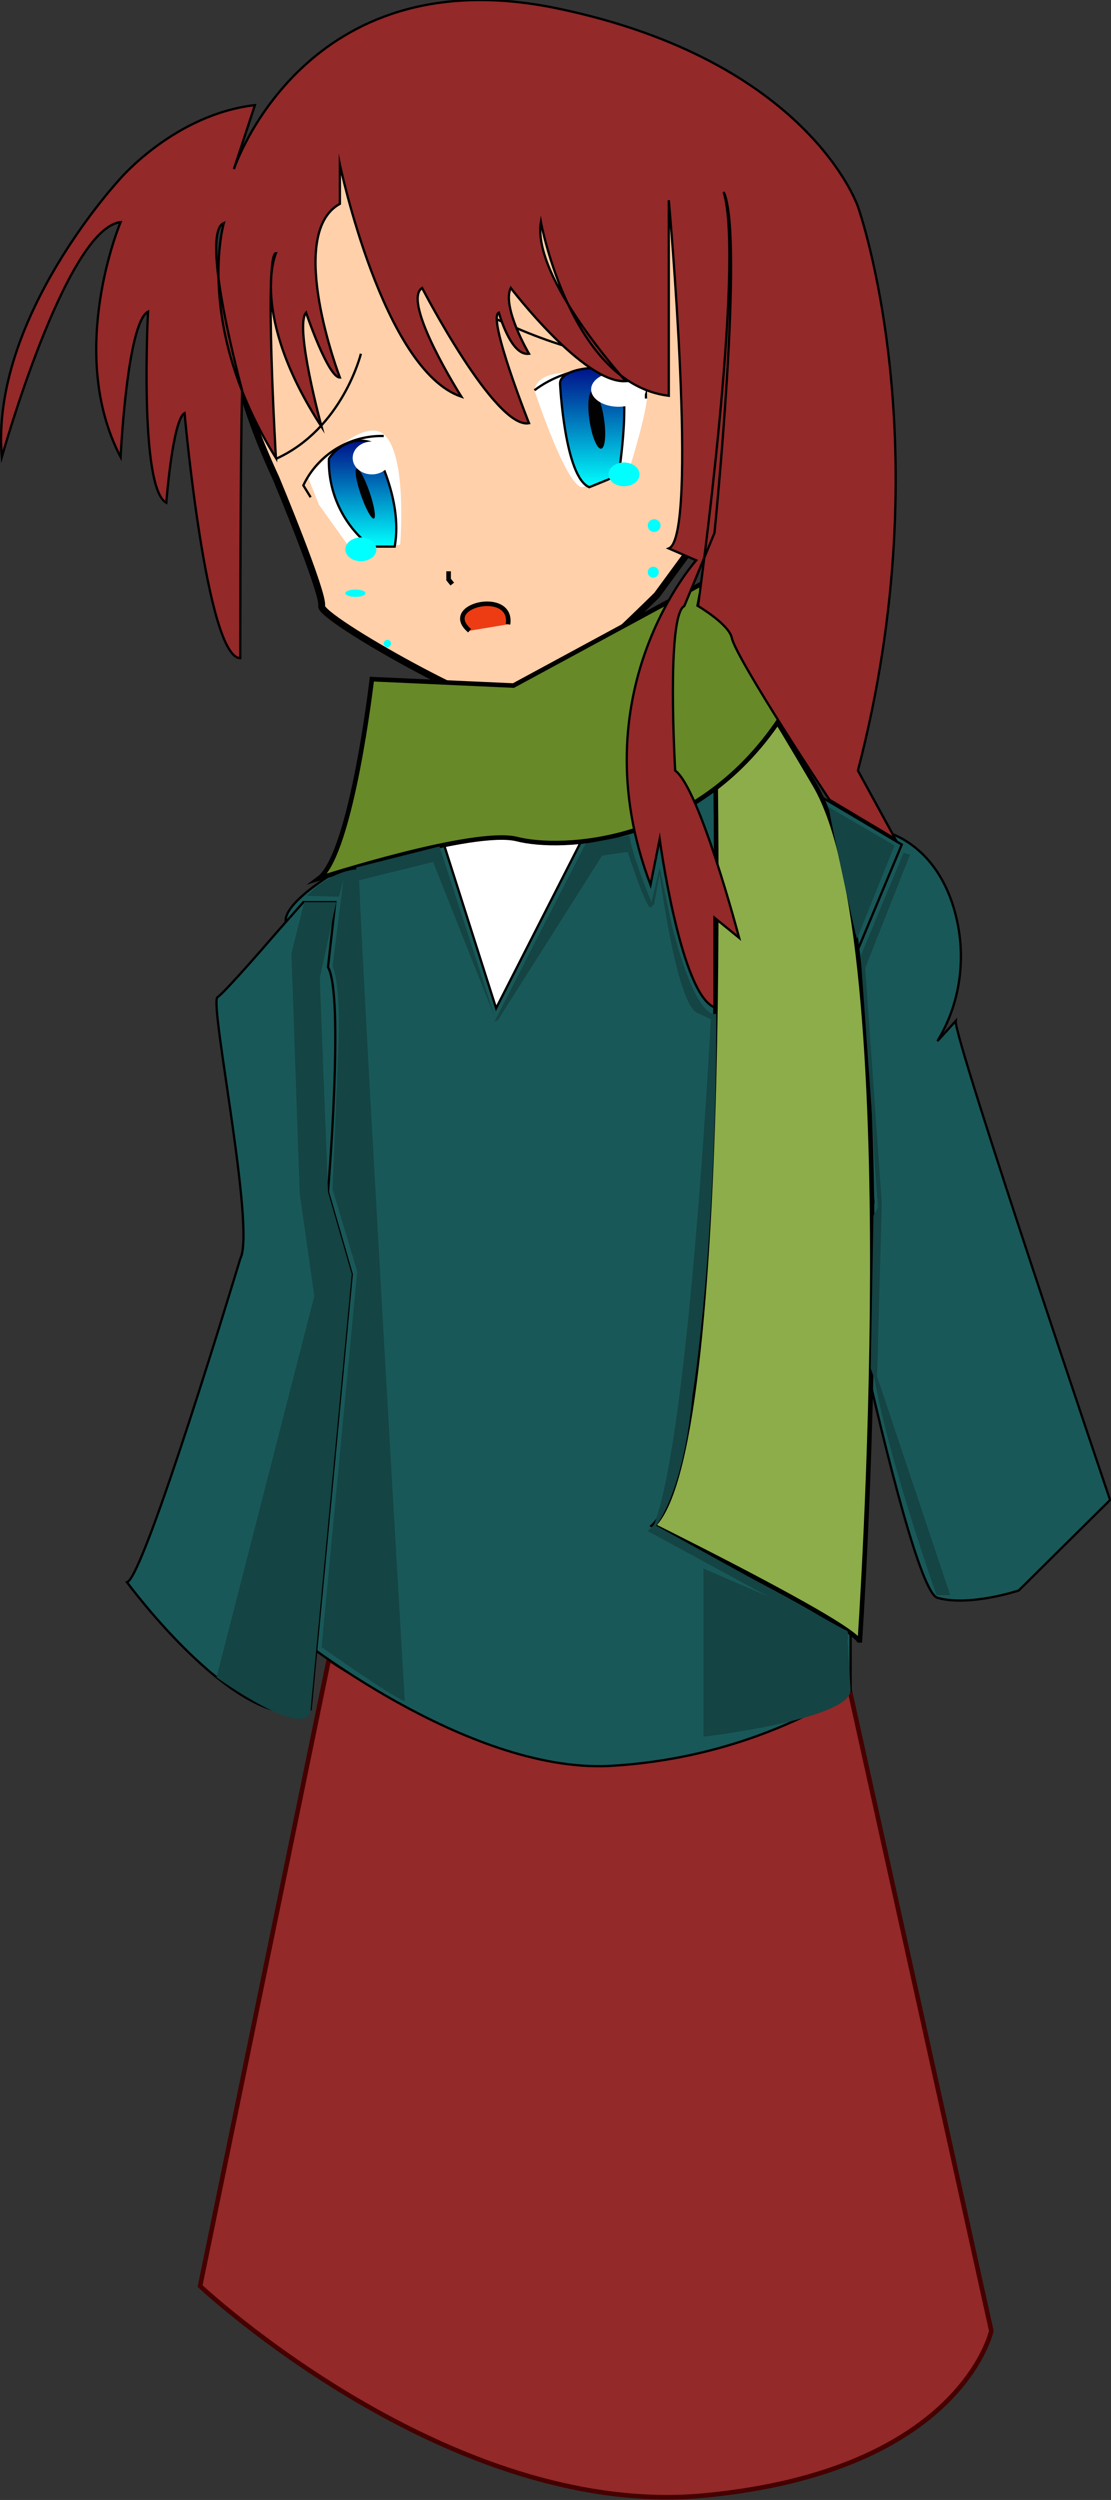<?xml version="1.0" encoding="utf-8"?>
<!-- Generator: Adobe Illustrator 21.1.0, SVG Export Plug-In . SVG Version: 6.00 Build 0)  -->
<svg version="1.1" id="Layer_1" xmlns="http://www.w3.org/2000/svg" xmlns:xlink="http://www.w3.org/1999/xlink" x="0px" y="0px"
	 viewBox="0 0 121.6 273.5" style="enable-background:new 0 0 121.6 273.5;" xml:space="preserve">
<rect x="0" y="0" width="121.6" height="273.5" fill="#333333" stroke="none"/>
<style type="text/css">
	.st0{fill:#932929;stroke:#450000;stroke-width:0.5;stroke-miterlimit:10;}
	.st1{fill:#FFFFFF;stroke:#000000;stroke-miterlimit:10;}
	.st2{fill:#FFD0A9;stroke:#000000;stroke-width:0.75;stroke-miterlimit:10;}
	.st3{fill:none;stroke:#000000;stroke-width:0.25;stroke-miterlimit:10;}
	.st4{fill:#FFFFFF;}
	.st5{fill:#ED3C14;stroke:#000000;stroke-width:0.5;stroke-miterlimit:10;}
	.st6{fill:none;stroke:#000000;stroke-width:0.5;stroke-miterlimit:10;}
	.st7{fill:url(#SVGID_1_);stroke:#000000;stroke-width:0.25;stroke-miterlimit:10;}
	.st8{fill:url(#SVGID_2_);stroke:#000000;stroke-width:0.25;stroke-miterlimit:10;}
	.st9{fill:#020202;}
	.st10{fill:#195858;stroke:#000000;stroke-width:0.25;stroke-miterlimit:10;}
	.st11{fill:#8CAD4A;stroke:#000000;stroke-width:0.5;stroke-miterlimit:10;}
	.st12{fill:#688927;stroke:#000000;stroke-width:0.5;stroke-miterlimit:10;}
	.st13{fill:#932929;stroke:#000000;stroke-width:0.25;stroke-miterlimit:10;}
	.st14{fill:#144443;}
	.st15{fill:#00FFFF;}
</style>
<title>objGirl1v1</title>
<g id="Layer_2">
	<g id="Layer_1-2">
		<g id="chapter1_middle">
			<g id="girl">
				<path class="st0" d="M36,181.5l-14.1,68.6c0,0,27.3,25.6,55.3,22.9s31.3-18,31.3-18L93,184.9C93.1,184.9,56.1,195.4,36,181.5z"
					/>
				<polygon class="st1" points="43.4,102 53.5,124.1 67.7,106.5 73.4,77.9 46.5,80.1 				"/>
				<path class="st2" d="M30.2,52.3c0,0,5.3,12.7,5,14s19.3,12.3,22,11.5s14.7-12.7,14.7-12.7l11-15c0,0,2.8-6.7-3.4-6.7
					s-2.6,7.4-2.6,7.4S89.2,24.7,62.5,18S14.9,19.4,30.2,52.3z"/>
				<path class="st3" d="M39.5,38.7c0,0-2,8.2-9.3,11.5"/>
				<path class="st3" d="M52.9,34.2c0,0,12.3,6.5,18.7,4.5"/>
				<path class="st4" d="M58.5,42.7c0,0,3.4,10.4,5.2,10.6l4.9-1.1c0,0,3.2-9.8,2-10.1S59.1,38.9,58.5,42.7z"/>
				<path class="st5" d="M51.4,69c-3.3-2.8,4.8-4.6,4.2-0.7"/>
				<path class="st4" d="M34.9,55.2l3.5,4.9l5.4-0.5c0,0,0.8-9.6-1.7-12s-8.4,4.6-8.4,4.6L34.9,55.2z"/>
				<path class="st3" d="M34,54.4l-0.8-1.3c1.6-3.4,5.1-5.5,8.8-5.4"/>
				<path class="st3" d="M58.5,42.7c0,0,5.8-4.8,12.2-0.6v1.5"/>
				<polyline class="st6" points="49.1,62.5 49.1,63.4 49.5,63.9 				"/>
				
					<linearGradient id="SVGID_1_" gradientUnits="userSpaceOnUse" x1="39.686" y1="575.77" x2="39.686" y2="564.209" gradientTransform="matrix(1 0 0 1 0 -516)">
					<stop  offset="0" style="stop-color:#00FFFF"/>
					<stop  offset="0.23" style="stop-color:#00C6E3"/>
					<stop  offset="0.76" style="stop-color:#0046A3"/>
					<stop  offset="1" style="stop-color:#00128A"/>
				</linearGradient>
				<path class="st7" d="M40.6,48.4c0,0,3.6,5.9,2.6,11.4h-2.6c-3-2.3-4.7-5.9-4.6-9.6C36,50.1,37.8,47.5,40.6,48.4z"/>
				
					<linearGradient id="SVGID_2_" gradientUnits="userSpaceOnUse" x1="64.812" y1="569.26" x2="64.812" y2="556.26" gradientTransform="matrix(1 0 0 1 0 -516)">
					<stop  offset="0" style="stop-color:#00FFFF"/>
					<stop  offset="0.23" style="stop-color:#00C6E3"/>
					<stop  offset="0.76" style="stop-color:#0046A3"/>
					<stop  offset="1" style="stop-color:#00128A"/>
				</linearGradient>
				<path class="st8" d="M61.3,42c0,0,0.5,10.2,3.2,11.3l3.2-1.3c0,0,1.7-10.6-0.5-11.4S61.2,40.5,61.3,42z"/>
				
					<ellipse transform="matrix(0.989 -0.15 0.15 0.989 -6.15 10.323)" class="st9" cx="65.3" cy="45.9" rx="0.8" ry="3.2"/>
				<ellipse transform="matrix(0.945 -0.326 0.326 0.945 -15.428 16.004)" class="st9" cx="40" cy="54" rx="0.5" ry="2.9"/>
				<path class="st10" d="M94.6,95.9c0,0-7.1,16.2-6.9,18.9s11.4,59,14.9,60s8.9-0.8,8.9-0.8l10-9.9c0,0-17.1-50.5-16.9-52.4l-2,2.2
					c2.5-4.1,3.2-9.1,2-13.8c-2-7.9-7.7-9.1-7.7-9.1L94.6,95.9z"/>
				<path class="st10" d="M33.2,109.4l1.5,22v30.9l-2.5,16.5c0,0,18.8,15.1,34.4,14.4c9.4-0.5,18.5-3.3,26.5-8.2v-19.2l-3.6-16.4
					l-3.9,7.5l5.1-10.5l4.9-14.8l-2-27l5.1-12.2l-9.8-5.8l-21.6-1.8l-13,25.5L47,87.4l-9.3,7.4c0,0-7,3.9-6.4,6.2
					S33.2,109.4,33.2,109.4z"/>
				<path class="st10" d="M30.2,102.1c0,0-5.5,6.4-6.4,7s4.2,25.4,2.5,28.6c0,0-10.5,34.9-12.4,35.4c0,0,12.5,17,20.1,13.9l4.5-47.6
					l-2.6-9c0,0,1.8-21.5,0-24.6l0.8-7.1h-3.5L30.2,102.1z"/>
				<ellipse class="st4" cx="67.7" cy="42.6" rx="3" ry="1.9"/>
				<path class="st11" d="M78,68.5c0,0,2.8,89.4-6.5,98.4c4.2,2.1,22.6,11.3,22.6,12.8c0,0,5.3-76.4-4.9-93.8S78,68.5,78,68.5z"/>
				<path class="st12" d="M40.7,74.3c0,0-2.2,19.1-5.8,21.8c0,0,17-5.5,21.7-4.3s19.5,0.8,28.8-13.2c0,0-5.6-12.6-8.5-14.8L56.2,75
					L40.7,74.3z"/>
				<ellipse class="st4" cx="40.7" cy="50.1" rx="2.1" ry="1.8"/>
				<path class="st13" d="M79.2,21c2.3,4.7-1,37.3-1,37.3l-3.3,8c-2,1-1,18-1,18c2.7,2,7,18.3,7,18.3l-2.7-2.2v9.8
					c-3.7-1.4-6-18.4-6-18.4l-1,5c-8-21.1,5-35.5,5-35.5l-3-1.3c3.3-1.3,0-38.1,0-38.1v21.4c-10.7-1.3-14-19-14-19
					c-1,6.1,9.3,17.4,9.3,17.4C63.9,42,55.9,31.5,55.9,31.5c-1,2.1,2,7.2,2,7.2c-2,0.3-3.3-4.5-3.3-4.5c-1.3,0.5,3.3,12.1,3.3,12.1
					C54.2,47,46.2,31.5,46.2,31.5c-2.3,1.5,4.3,11.9,4.3,11.9C41.9,40.5,37.2,18,37.2,18v4.3c-6,3.3,0,19,0,19
					c-1.3,0-3.7-7.1-3.7-7.1c-1.3,1.5,1.7,12.5,1.7,12.5c-8-12.3-5-19-5-19c-1.3,0,0,22.4,0,22.4c-9-14.5-5.7-25.7-5.7-25.7
					c-2.7,1.1,2,18.3,2,18.3C26.3,50.1,26.3,72,26.3,72c-3.7,0-6.1-26.8-6.1-26.8c-1.3,0.7-2,9.8-2,9.8c-3-1.6-2-20.9-2-20.9
					c-2.3,1.2-3,15.9-3,15.9c-6-11.5,0-25.7,0-25.7C7.2,25,0.2,50,0.2,50c-1.3-15.2,13-30.5,13-30.5s6-7,14.7-8l-2.3,7
					c0,0,7.7-23.3,35.3-17.6s33,21.7,33,21.7s9.3,26,0,61.7l4.1,7.5l-7.2-4.3c0.1,0.2-10.2-15.4-10.7-17.7c-0.3-1.5-3.7-3.5-3.7-3.5
					S81.6,28.7,79.2,21z"/>
				<path class="st14" d="M31.9,104.3l0.9,26.2l1.6,11.3l-10.7,41.7c0,0,10,7.2,10.3,3.5l4.5-47.6l-2.6-9L35,107l1.8-8.3h-3.5
					L31.9,104.3z"/>
				<path class="st14" d="M37.6,96.2l-1.2,9.5c0,0,1,1.8,0.6,9.7l-0.6,14.7l2.7,9l-3.9,41.1c0,0,8.1,5.7,9.1,5.9c0,0-5.3-90.6-5-91
					c0,0-2.8-0.1-5.7,2.9l3.5,0.1L37.6,96.2z"/>
				<polygon class="st14" points="38.9,96.4 47.4,94.3 54.2,111.4 48.1,92.6 39,94.9 				"/>
				<path class="st14" d="M54.5,111.6l11.4-18l2.8-0.4c0,0,1.9,5.9,2.5,6.1l0.4-0.4l0.6-3.3c0,0,1.8,14.1,4.1,15.2l1.5,0.7
					c0,0-2.3,45-6.2,55.3l-0.7,0.7l21.9,11.9v-0.9l-21-11.6c0,0,3-3.5,4-14.3c0,0,2.6-15.6,2.6-41.7c0,0-2.1,1.2-4.9-9.8l-1.3-6.2
					l-0.9,3.8c0,0-2.2-5.3-2.4-7.3l-4.8,0.9l-10,19.5L54.5,111.6z"/>
				<path class="st14" d="M90.7,88.3l7.2,4.2l-4.1,10.2C93.7,102.7,90.9,89.8,90.7,88.3z"/>
				<path class="st14" d="M99.6,93.5l-4.9,12.4l1.8,25.6v0.6L96,150.6l8,23.9h-1.5c0,0-5.1-14.4-6.8-23.7l-0.4-1.1l0.3-16.7l0.5-0.9
					l-0.3-3.9l-0.3-5.4l-1.3-18.2l4.7-11.3L99.6,93.5z"/>
				<path class="st14" d="M77,171.6V190c0,0,16.1-1.9,16.1-5.1l-0.4-6.5L77,171.6z"/>
			</g>
		</g>
	</g>
</g>
<ellipse class="st15" cx="68.3" cy="51.9" rx="1.7" ry="1.3"/>
<ellipse class="st15" cx="39.5" cy="60.1" rx="1.7" ry="1.3"/>
<circle class="st15" cx="71.6" cy="57.5" r="0.7"/>
<circle class="st15" cx="71.5" cy="62.6" r="0.6"/>
<ellipse class="st15" cx="38.9" cy="64.9" rx="1.1" ry="0.4"/>
<circle class="st15" cx="42.4" cy="70.4" r="0.4"/>
</svg>
